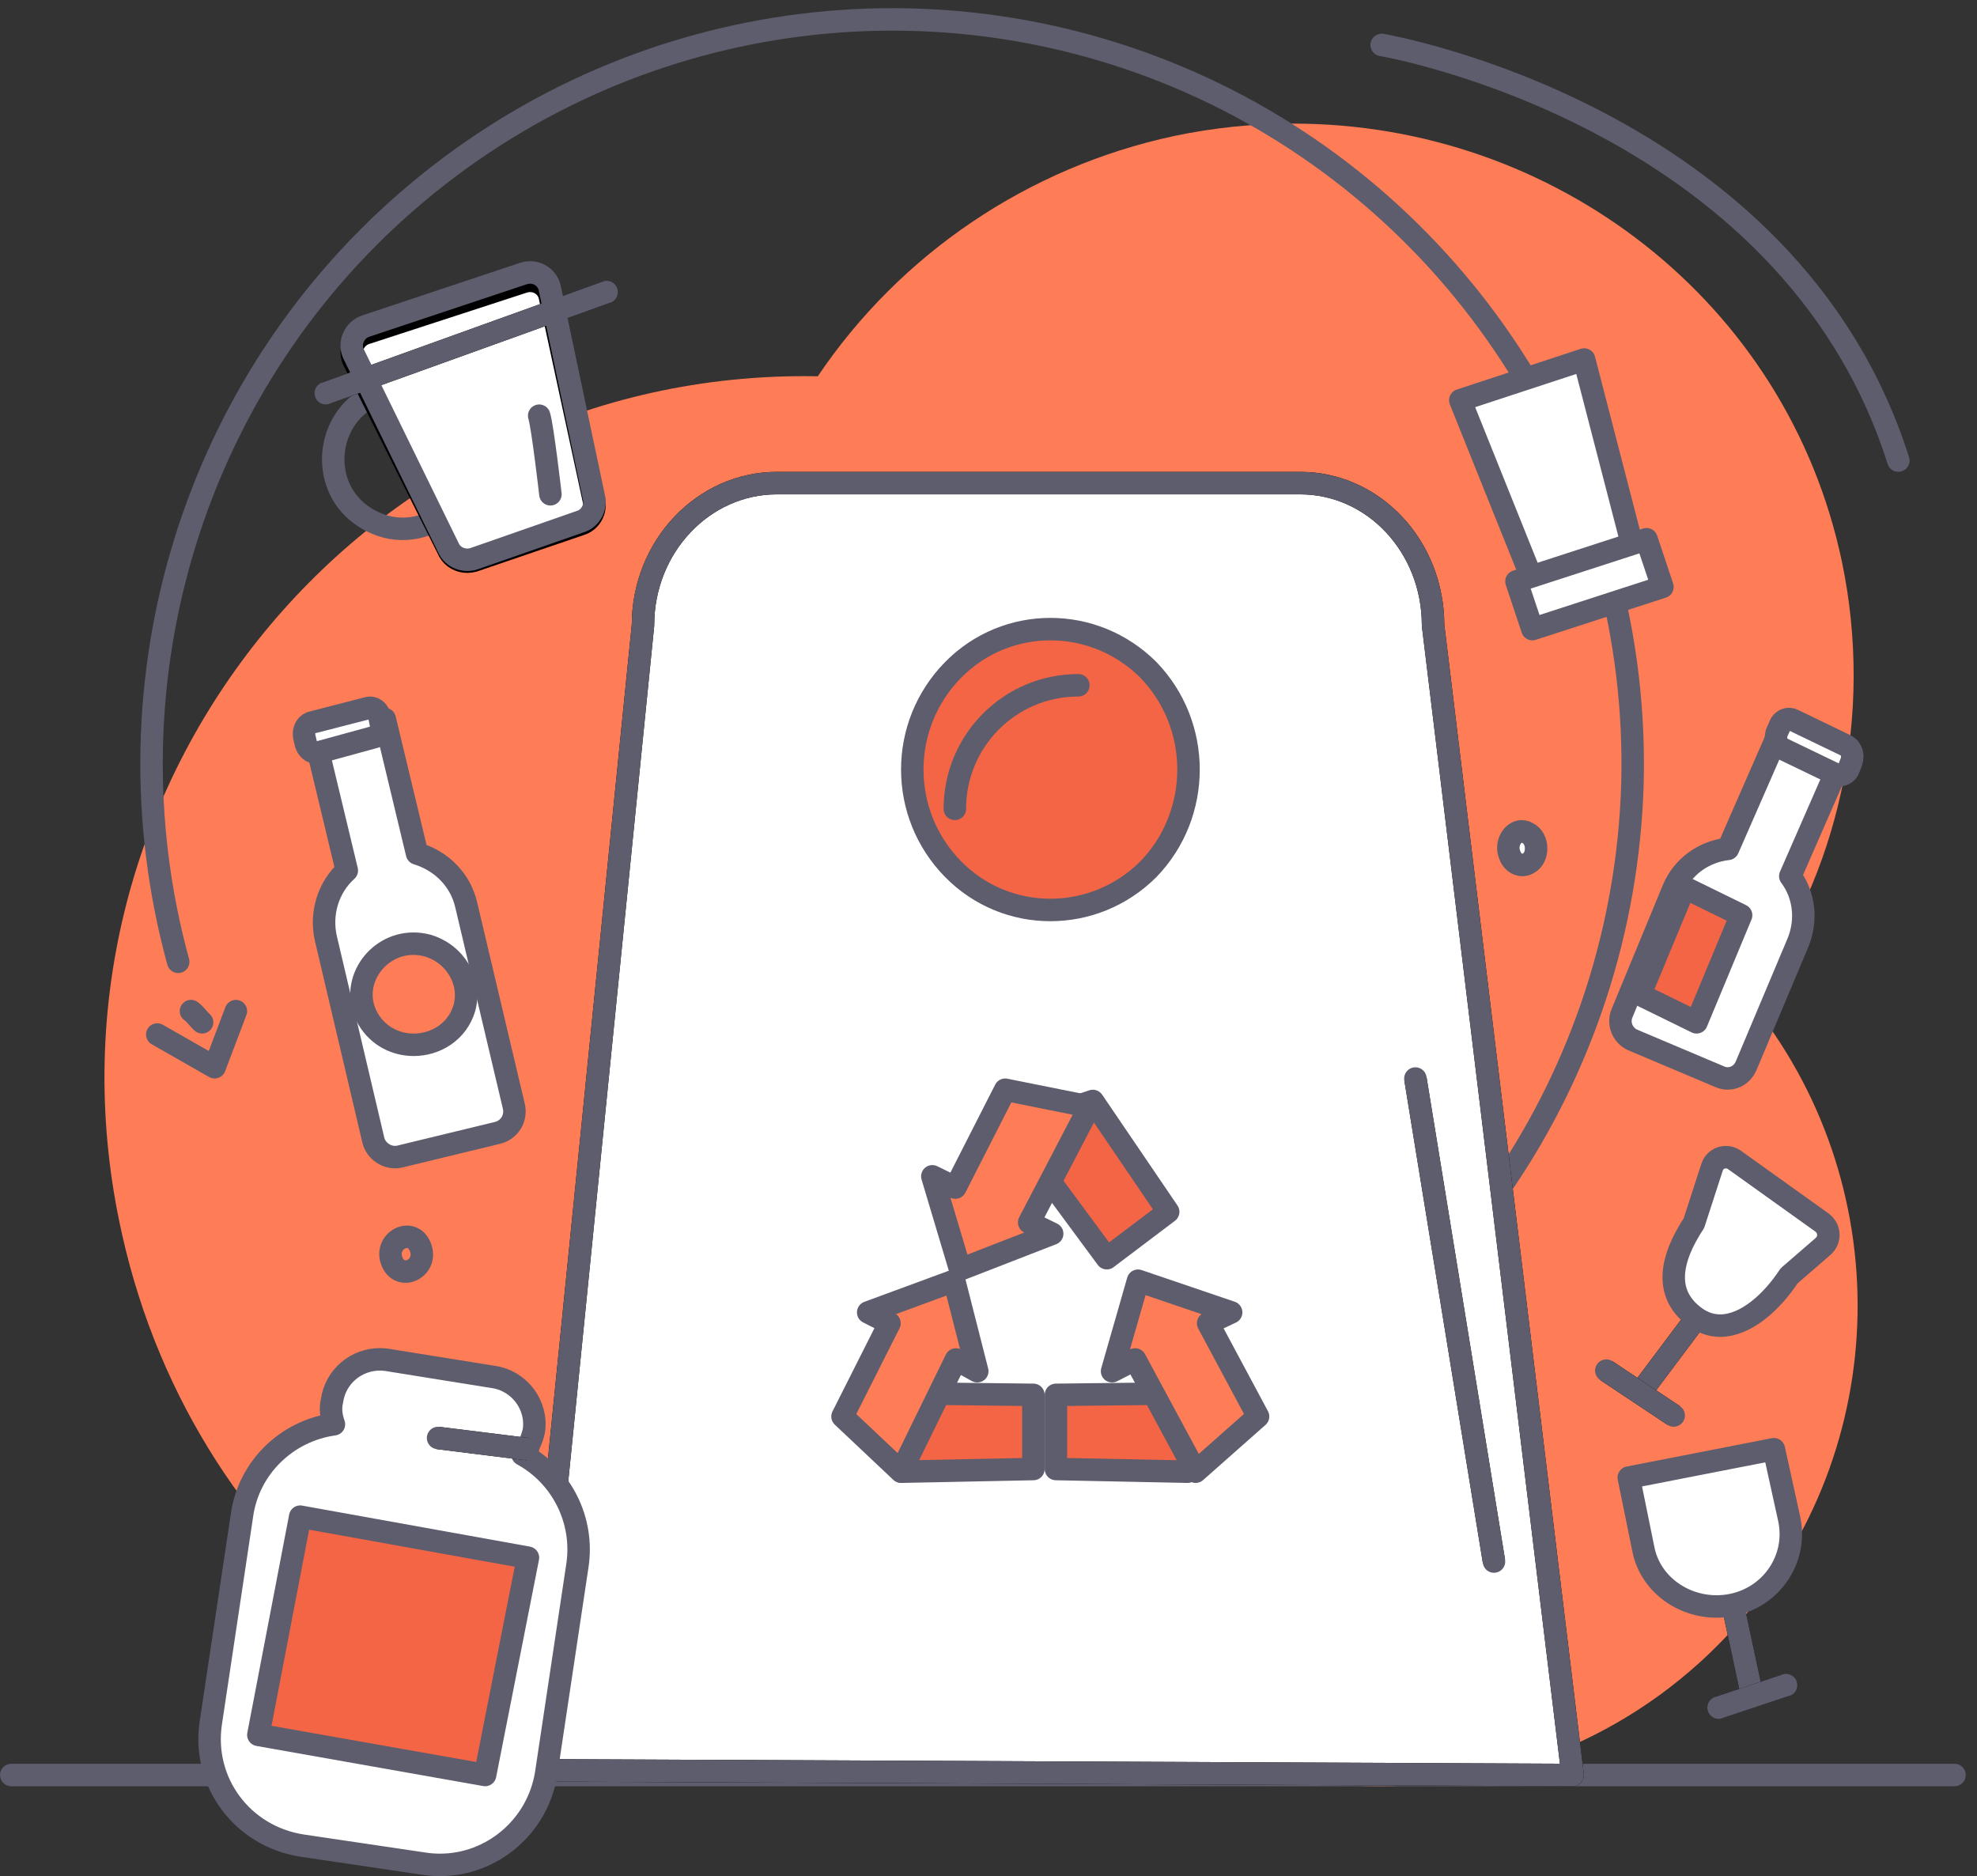 <svg width="176" height="167" xmlns="http://www.w3.org/2000/svg" xmlns:xlink="http://www.w3.org/1999/xlink" overflow="hidden"><rect width="100%" height="100%" fill="#333333" stroke="none"/><defs><clipPath id="clip0"><rect x="391" y="137" width="176" height="167"/></clipPath></defs><g clip-path="url(#clip0)" transform="translate(-391 -137)"><path d="M506.129 148.003C502.62 148.003 499.052 148.363 495.477 149.116 482.572 151.893 471.178 159.552 463.803 170.493 463.401 170.485 462.998 170.482 462.599 170.482 422.73 170.482 393 207.667 401.877 246.916 408.54 276.592 434.727 295.657 462.676 295.657 471.986 295.657 481.488 293.544 490.534 289 497.671 293.71 505.757 296 513.79 296 525.565 296 537.218 291.085 545.587 281.678 559.581 265.939 560 242.203 546.594 225.877 554.803 214.764 557.822 200.626 554.972 186.991 550.095 163.811 529.347 148.003 506.129 148.003Z" fill="#FE7D56" fill-rule="evenodd"/><path d="M408.993 228C408.595 227.636 408.399 227.275 408 227" stroke="#5D5D6D" stroke-width="2" stroke-linecap="round" stroke-linejoin="round" stroke-miterlimit="10" fill="none" fill-rule="evenodd"/><path d="M406.864 222.615C400.003 197.56 408.287 170.741 428.204 154.095 448.122 137.446 475.822 134 499.173 145.352 522.438 156.701 537 180.746 536.328 206.724 535.577 232.705 519.842 255.91 495.993 265.997" stroke="#5D5D6D" stroke-width="2" stroke-linecap="round" stroke-linejoin="round" stroke-miterlimit="10" fill="none" fill-rule="evenodd"/><path d="M493.997 267.007 493.003 268" stroke="#000000" stroke-width="2" stroke-linecap="round" stroke-linejoin="round" stroke-miterlimit="10" fill="none" fill-rule="evenodd"/><path d="M526.473 211C525.651 211 525.003 212.104 525.397 213.074 525.57 213.641 526.04 213.997 526.525 213.997 526.704 213.997 526.882 213.949 527.051 213.847 527.997 213.364 527.997 211.624 526.973 211.14 526.805 211.045 526.636 211 526.473 211Z" stroke="#5D5D6D" stroke-width="2" stroke-linecap="round" stroke-linejoin="round" stroke-miterlimit="10" fill="#FFFFFF" fill-rule="evenodd"/><path d="M425.958 249.43C425.003 247.47 427.782 246 428.477 248.157 429 249.92 426.738 250.997 425.958 249.43Z" stroke="#5D5D6D" stroke-width="2" stroke-linecap="round" stroke-linejoin="round" stroke-miterlimit="10" fill="none" fill-rule="evenodd"/><path d="M392.003 295 564.997 295" stroke="#5D5D6D" stroke-width="2" stroke-linecap="round" stroke-linejoin="round" stroke-miterlimit="10" fill="none" fill-rule="evenodd"/><path d="M405 229.085 410.106 232 412 227.003" stroke="#5D5D6D" stroke-width="2" stroke-linecap="round" stroke-linejoin="round" stroke-miterlimit="10" fill="none" fill-rule="evenodd"/><path d="M549.452 202.003 544.83 212.56C542.646 212.811 540.797 214.151 539.956 216.163L535.42 227.137C535 228.06 535.42 229.149 536.343 229.568L544.075 232.835C544.319 232.945 544.567 232.997 544.811 232.997 545.491 232.997 546.118 232.592 546.428 231.914L551.05 220.937C551.89 218.928 551.636 216.665 550.378 214.989L554.997 204.431 549.452 202.003Z" stroke="#5D5D6D" stroke-width="2" stroke-linecap="round" stroke-linejoin="round" stroke-miterlimit="10" fill="#FFFFFF" fill-rule="evenodd"/><path d="M550.258 201.003C549.885 201.003 549.54 201.262 549.419 201.675L549.167 202.235C549.003 202.799 549.167 203.36 549.669 203.64L554.334 205.889C554.471 205.966 554.616 206 554.756 206 555.123 206 555.463 205.76 555.583 205.421L555.833 204.765C556 204.201 555.833 203.64 555.334 203.36L550.669 201.111C550.535 201.037 550.395 201.003 550.258 201.003Z" stroke="#5D5D6D" stroke-width="2" stroke-linecap="round" stroke-linejoin="round" stroke-miterlimit="10" fill="#FFFFFF" fill-rule="evenodd"/><path d="M540.966 216.003 537.003 225.535 542.034 228 546 218.468 540.966 216.003Z" stroke="#5D5D6D" stroke-width="2" stroke-linecap="round" stroke-linejoin="round" stroke-miterlimit="10" fill="#F46545" fill-rule="evenodd"/><path d="M514.003 141C514.003 141 550.213 147.125 559.997 177.997" stroke="#5D5D6D" stroke-width="2" stroke-linecap="round" stroke-linejoin="round" stroke-miterlimit="10" fill="none" fill-rule="evenodd"/><path d="M460.16 180.003C453.613 180.003 448.242 185.65 448.242 192.648L438 294.576 531 294.997 518.577 192.648C518.577 185.65 513.289 180.003 506.744 180.003Z" stroke="#000000" stroke-width="2" stroke-linejoin="round" stroke-miterlimit="10" fill="#FFFFFF" fill-rule="evenodd"/><path d="M484.51 193C481.367 193 478.232 194.209 475.851 196.63 471.003 201.554 471.003 209.446 475.851 214.37 478.232 216.791 481.367 218 484.51 218 487.655 218 490.809 216.791 493.235 214.37 497.997 209.446 497.997 201.554 493.235 196.63 490.809 194.209 487.655 193 484.51 193Z" stroke="#5D5D6D" stroke-width="2" stroke-linecap="round" stroke-linejoin="round" stroke-miterlimit="10" fill="#F46545" fill-rule="evenodd"/><path d="M476.003 209C476.003 202.943 480.89 198 487 198" stroke="#5D5D6D" stroke-width="2" stroke-linecap="round" stroke-linejoin="round" stroke-miterlimit="10" fill="none" fill-rule="evenodd"/><path d="M499 261 485.003 261.16 485.003 267.762 496.722 268 499 261Z" stroke="#5D5D6D" stroke-width="2" stroke-linecap="round" stroke-linejoin="round" stroke-miterlimit="10" fill="#F46545" fill-rule="evenodd"/><path d="M492.31 251 490 259.057 492.054 258.01 497.441 268 502.997 263.086 498.552 254.787 500.603 253.82 492.31 251Z" stroke="#5D5D6D" stroke-width="2" stroke-linecap="round" stroke-linejoin="round" stroke-miterlimit="10" fill="#FE7D56" fill-rule="evenodd"/><path d="M469.003 261 471.294 268 482.997 267.762 482.997 261.16 469.003 261Z" stroke="#5D5D6D" stroke-width="2" stroke-linecap="round" stroke-linejoin="round" stroke-miterlimit="10" fill="#F46545" fill-rule="evenodd"/><path d="M475.948 251 468.29 253.82 470.186 254.787 466.003 263.086 471.212 268 476.104 258.01 478 259.057 475.948 251Z" stroke="#5D5D6D" stroke-width="2" stroke-linecap="round" stroke-linejoin="round" stroke-miterlimit="10" fill="#FE7D56" fill-rule="evenodd"/><path d="M488.289 235 481 237.447 489.531 248.997 494.997 244.867 488.289 235Z" stroke="#5D5D6D" stroke-width="2" stroke-linecap="round" stroke-linejoin="round" stroke-miterlimit="10" fill="#F46545" fill-rule="evenodd"/><path d="M480.486 234 476.05 242.711 474 241.708 476.477 250 484.67 246.817 482.62 245.811 487.997 235.507 480.486 234Z" stroke="#5D5D6D" stroke-width="2" stroke-linecap="round" stroke-linejoin="round" stroke-miterlimit="10" fill="#FE7D56" fill-rule="evenodd"/><path d="M531 294.997 438 294.576 448.242 192.648C448.242 185.65 453.613 180.003 460.16 180.003L506.744 180.003C513.289 180.003 518.577 185.65 518.577 192.648Z" stroke="#5D5D6D" stroke-width="2" stroke-linecap="round" stroke-linejoin="round" stroke-miterlimit="10" fill="none" fill-rule="evenodd"/><path d="M544.003 274.003 547 287.997" stroke="#000000" stroke-width="2" stroke-linejoin="round" stroke-miterlimit="10" fill="#FFFFFF" fill-rule="evenodd"/><path d="M544.003 274.003 547 287.997" stroke="#5D5D6D" stroke-width="2" stroke-linecap="round" stroke-linejoin="round" stroke-miterlimit="10" fill="none" fill-rule="evenodd"/><path d="M544 289 549.997 287" stroke="#000000" stroke-width="2" stroke-linejoin="round" stroke-miterlimit="10" fill="#FFFFFF" fill-rule="evenodd"/><path d="M544 289 549.997 287" stroke="#5D5D6D" stroke-width="2" stroke-linecap="round" stroke-linejoin="round" stroke-miterlimit="10" fill="none" fill-rule="evenodd"/><path d="M548.918 266 536 268.523 537.301 274.915C537.911 277.944 540.726 279.997 543.809 279.997 544.237 279.997 544.671 279.958 545.104 279.875 548.658 279.203 550.997 275.839 550.304 272.308L548.918 266Z" stroke="#5D5D6D" stroke-width="2" stroke-linecap="round" stroke-linejoin="round" stroke-miterlimit="10" fill="#FFFFFF" fill-rule="evenodd"/><path d="M546 249 537.003 261" stroke="#000000" stroke-width="2" stroke-linejoin="round" stroke-miterlimit="10" fill="#FFFFFF" fill-rule="evenodd"/><path d="M546 249 537.003 261" stroke="#5D5D6D" stroke-width="2" stroke-linecap="round" stroke-linejoin="round" stroke-miterlimit="10" fill="none" fill-rule="evenodd"/><path d="M534 259.003 540 262.997" stroke="#000000" stroke-width="2" stroke-linejoin="round" stroke-miterlimit="10" fill="#FFFFFF" fill-rule="evenodd"/><path d="M534 259.003 540 262.997" stroke="#5D5D6D" stroke-width="2" stroke-linecap="round" stroke-linejoin="round" stroke-miterlimit="10" fill="none" fill-rule="evenodd"/><path d="M544.642 240.003C544.11 240.003 543.583 240.317 543.407 240.92L541.799 245.875C539.764 248.973 539.003 252.161 541.969 254.284 542.671 254.782 543.404 254.997 544.14 254.997 546.421 254.997 548.734 252.91 550.273 250.566L553.236 248.001C554 247.381 553.916 246.318 553.153 245.788L545.358 240.213C545.141 240.073 544.89 240.003 544.642 240.003Z" stroke="#5D5D6D" stroke-width="2" stroke-linecap="round" stroke-linejoin="round" stroke-miterlimit="10" fill="#FFFFFF" fill-rule="evenodd"/><path d="M424.825 258C422.713 258 420.867 259.522 420.559 261.671 420.39 262.344 420.476 263.101 420.728 263.778 416.51 264.366 413.135 267.654 412.544 271.865L409.76 290.407C409.003 295.631 412.544 300.435 417.859 301.278L428.657 302.878C429.165 302.961 429.673 303 430.173 303 434.802 303 438.862 299.587 439.622 294.871L442.406 276.332C442.997 272.372 441.057 268.411 437.513 266.473 438.021 265.882 438.357 265.125 438.526 264.366 438.865 262.092 437.261 259.899 434.899 259.564L425.452 258.047C425.241 258.017 425.03 258 424.825 258Z" stroke="#5D5D6D" stroke-width="2" stroke-linecap="round" stroke-linejoin="round" stroke-miterlimit="10" fill="#FFFFFF" fill-rule="evenodd"/><path d="M417.725 272.003 414 291.427 434.186 294.997 438 275.654 417.725 272.003Z" stroke="#5D5D6D" stroke-width="2" stroke-linecap="round" stroke-linejoin="round" stroke-miterlimit="10" fill="#F46545" fill-rule="evenodd"/><path d="M430 265 437.997 265.997" stroke="#000000" stroke-width="2" stroke-linejoin="round" stroke-miterlimit="10" fill="#1DD1A1" fill-rule="evenodd"/><path d="M430 265 437.997 265.997" stroke="#5D5D6D" stroke-width="2" stroke-linecap="round" stroke-linejoin="round" stroke-miterlimit="10" fill="none" fill-rule="evenodd"/><path d="M425.252 201 419 202.52 421.874 214.489C420.184 216.006 419.506 218.366 420.015 220.557L424.24 238.511C424.457 239.379 425.294 239.997 426.167 239.997 426.314 239.997 426.461 239.981 426.606 239.945L435.307 237.837C436.322 237.585 436.997 236.572 436.744 235.477L432.519 217.606C432.013 215.332 430.323 213.646 428.126 212.972L425.252 201Z" stroke="#5D5D6D" stroke-width="2" stroke-linecap="round" stroke-linejoin="round" stroke-miterlimit="10" fill="#FFFFFF" fill-rule="evenodd"/><path d="M423.94 200C423.857 200 423.773 200.014 423.692 200.045L418.693 201.331C418.233 201.502 418 202.016 418.078 202.529L418.233 203.216C418.369 203.676 418.754 204 419.166 204 419.214 204 419.26 203.994 419.308 203.986L424.307 202.616C424.767 202.529 425 202.016 424.922 201.502L424.767 200.73C424.704 200.307 424.33 200 423.94 200Z" stroke="#5D5D6D" stroke-width="2" stroke-linecap="round" stroke-linejoin="round" stroke-miterlimit="10" fill="#FFFFFF" fill-rule="evenodd"/><path d="M427.808 221C424.446 221 422 224.634 423.768 227.696 424.687 229.261 426.262 230 427.827 230 429.771 230 431.701 228.86 432.338 226.739 433 224.35 431.514 221.878 429.044 221.163 428.621 221.052 428.209 221 427.808 221Z" stroke="#5D5D6D" stroke-width="2" stroke-linecap="round" stroke-linejoin="round" stroke-miterlimit="10" fill="#FE7D56" fill-rule="evenodd"/><path d="M432.908 176.564C433.997 181.872 428.3 186 423.609 183.136 419 180.356 420.006 173.276 425.202 171.846 428.636 171.003 432.071 173.107 432.908 176.564Z" stroke="#5D5D6D" stroke-width="2" stroke-linecap="round" stroke-linejoin="round" stroke-miterlimit="10" fill="none" fill-rule="evenodd"/><path d="M438.188 162C438.003 162 437.809 162.03 437.619 162.087L423.597 166.655C422.506 166.986 422 168.232 422.506 169.144L430.986 186.085C431.312 186.667 431.945 186.997 432.605 186.997 432.793 186.997 432.983 186.97 433.169 186.915L442.657 183.678C443.497 183.429 444 182.599 443.917 181.768L439.97 163.5C439.831 162.609 439.066 162 438.188 162Z" stroke="#000000" stroke-width="2" stroke-linejoin="round" stroke-miterlimit="10" fill="#FFFFFF" fill-rule="evenodd"/><path d="M420.003 172 445 163" stroke="#000000" stroke-width="2" stroke-linejoin="round" stroke-miterlimit="10" fill="#FFFFFF" fill-rule="evenodd"/><path d="M420.003 172 445 163" stroke="#5D5D6D" stroke-width="2" stroke-linecap="round" stroke-linejoin="round" stroke-miterlimit="10" fill="none" fill-rule="evenodd"/><path d="M442.657 183.431 433.169 186.743C432.329 186.997 431.406 186.659 430.986 185.893L422.506 168.561C422 167.627 422.506 166.353 423.597 166.014L437.619 161.341C438.71 161 439.801 161.679 439.97 162.786L443.917 181.477C444 182.327 443.497 183.176 442.657 183.431Z" stroke="#5D5D6D" stroke-width="2" stroke-linecap="round" stroke-linejoin="round" stroke-miterlimit="10" fill="none" fill-rule="evenodd"/><path d="M440 180.997C440 180.997 439.317 175.027 439 174.003" stroke="#5D5D6D" stroke-width="2" stroke-linecap="round" stroke-linejoin="round" stroke-miterlimit="10" fill="none" fill-rule="evenodd"/><path d="M532.026 169.003 521 172.626 528.377 190.997 537 188.197 532.026 169.003Z" stroke="#5D5D6D" stroke-width="2" stroke-linejoin="round" stroke-miterlimit="10" fill="#FFFFFF" fill-rule="evenodd"/><path d="M537.58 185 526 188.754 527.417 193 538.997 189.246 537.58 185Z" stroke="#5D5D6D" stroke-width="2" stroke-linecap="round" stroke-linejoin="round" stroke-miterlimit="10" fill="#FFFFFF" fill-rule="evenodd"/><path d="M517.003 233.003 524 275.997" stroke="#000000" stroke-width="2" stroke-linejoin="round" stroke-miterlimit="10" fill="#FFFFFF" fill-rule="evenodd"/><path d="M517.003 233.003 524 275.997" stroke="#5D5D6D" stroke-width="2" stroke-linecap="round" stroke-linejoin="round" stroke-miterlimit="10" fill="none" fill-rule="evenodd"/></g></svg>